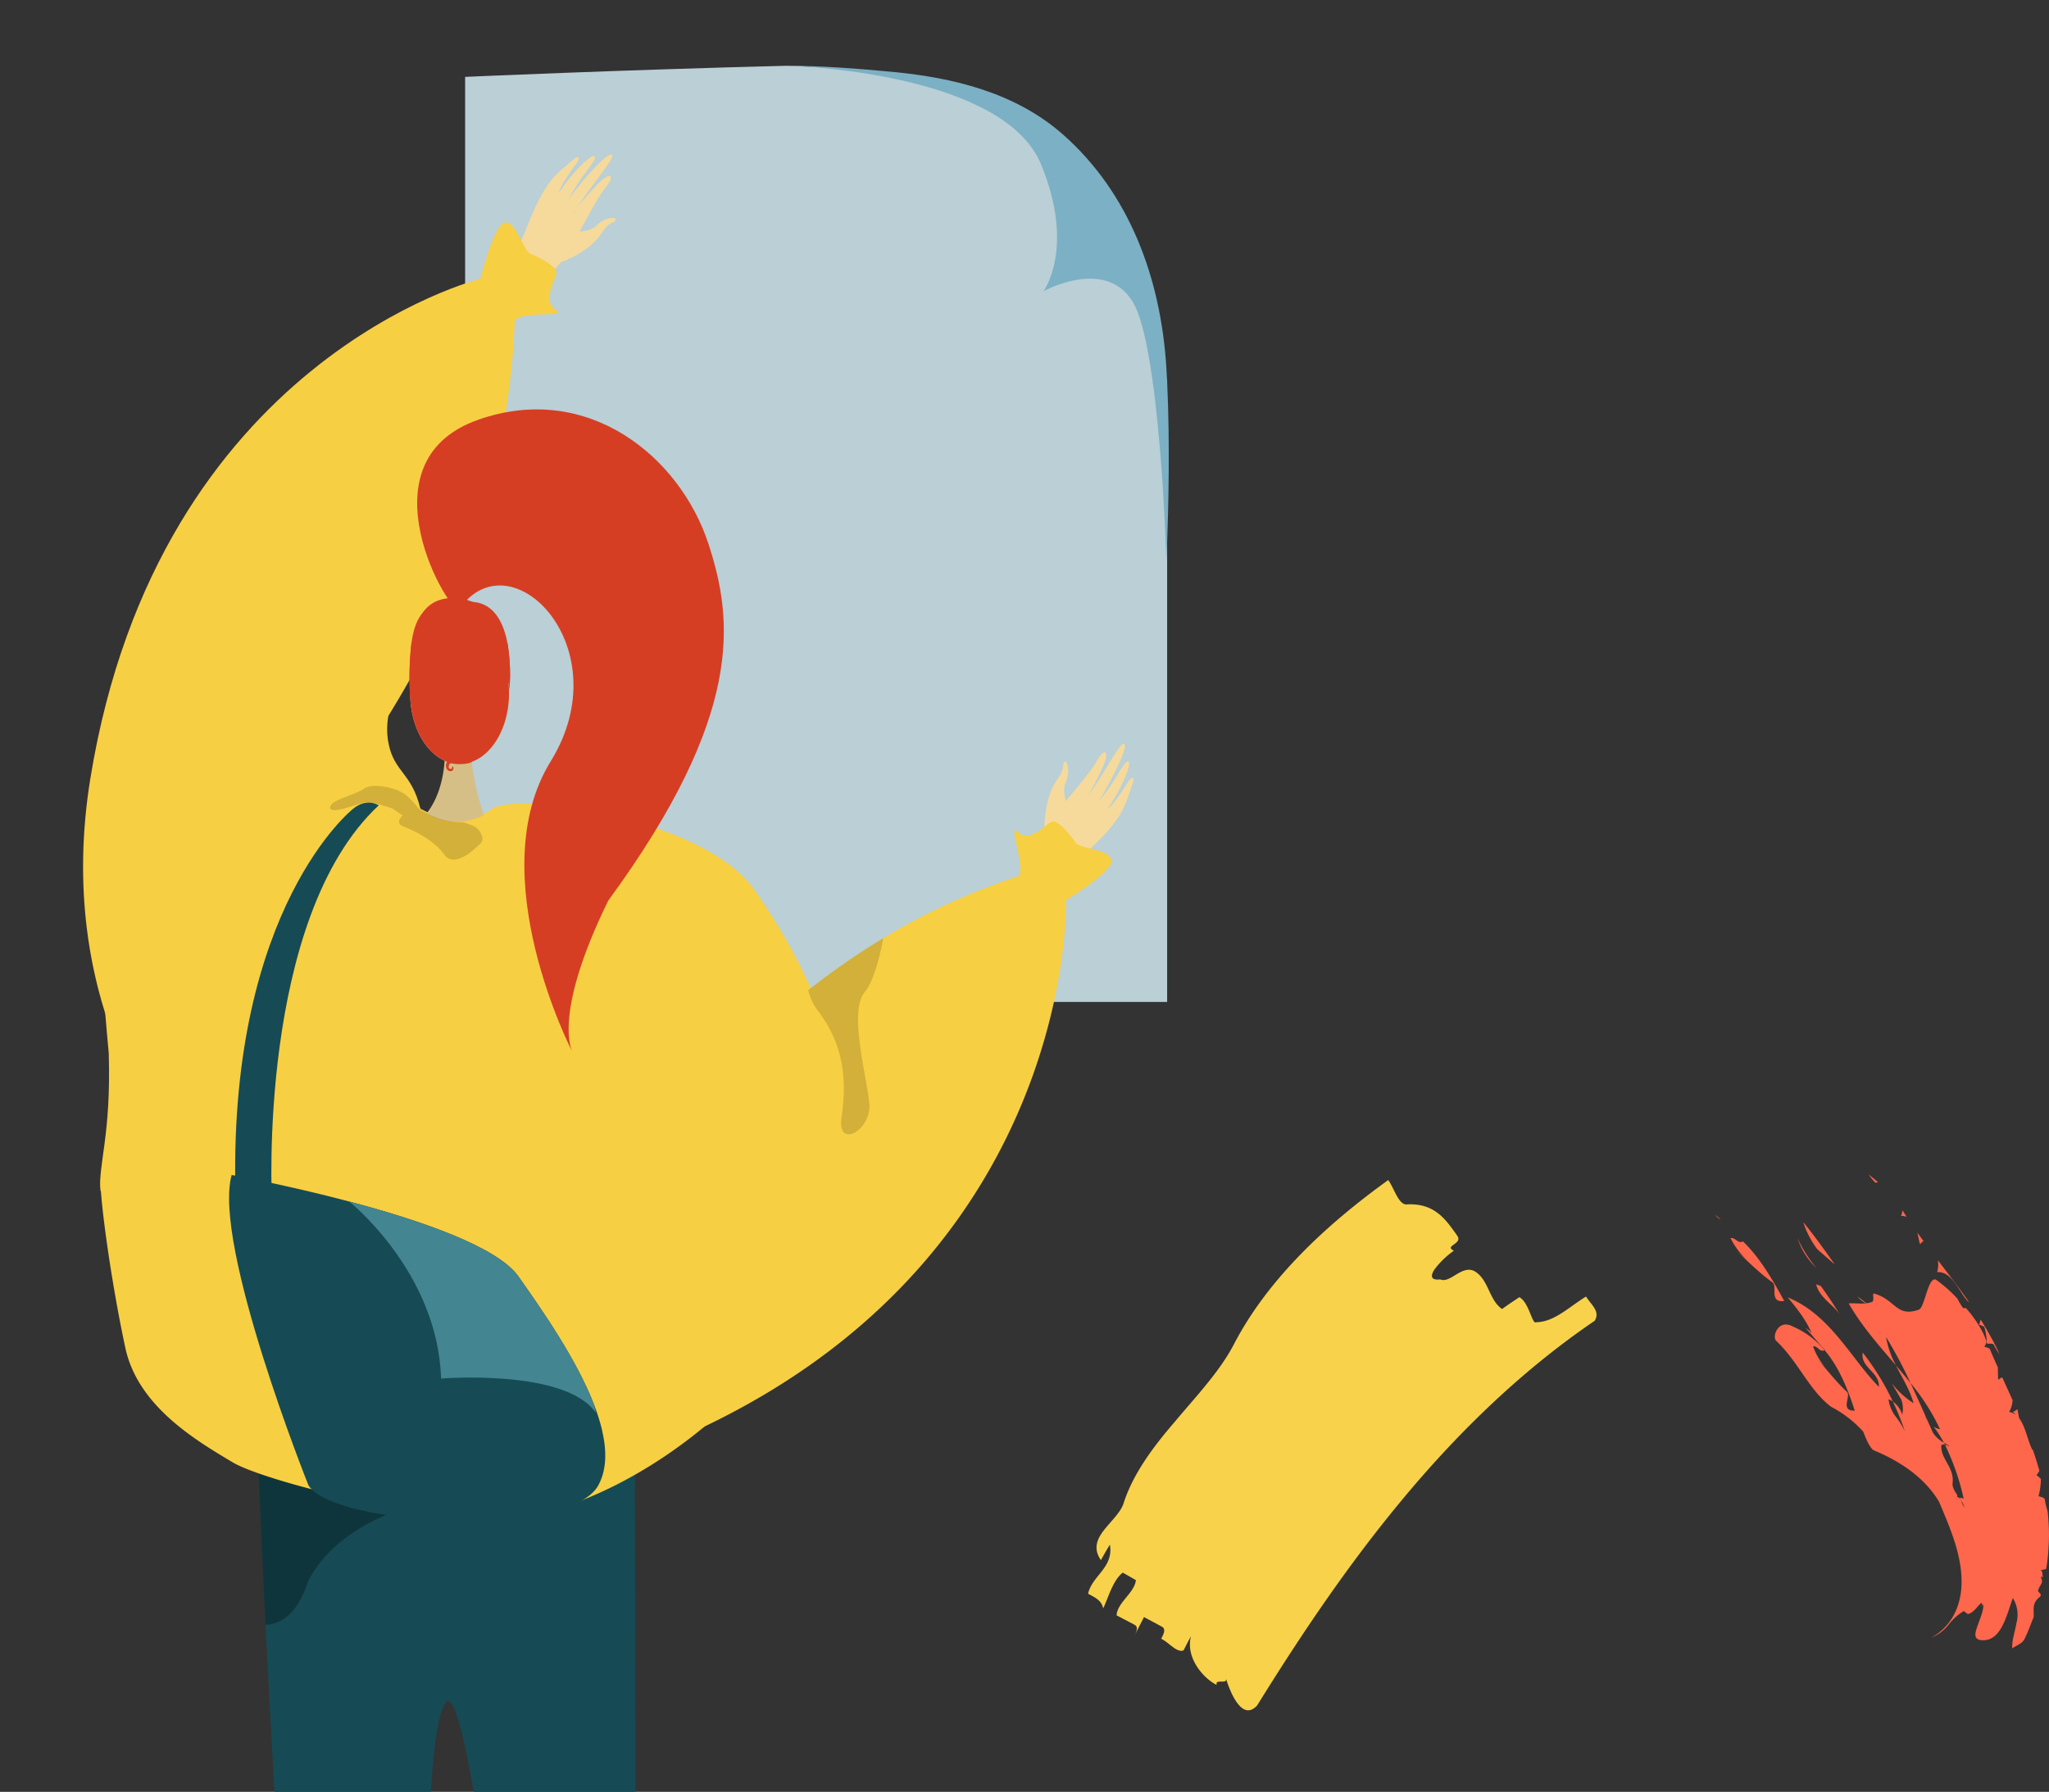 <svg xmlns="http://www.w3.org/2000/svg" xmlns:xlink="http://www.w3.org/1999/xlink" width="613.909" height="537" viewBox="0 0 613.909 537"><rect x="0" y="0" width="613.909" height="537" fill="#333333" stroke="none"/><defs><style>.a,.i{fill:none;}.b{clip-path:url(#a);}.c{fill:#f7cf43;}.d,.m{fill:#f6da9b;}.e{fill:#d63e23;}.f{fill:#164b55;}.g{fill:#fff;}.h{fill:#f8d24b;}.i{stroke:#f8d24b;stroke-linecap:round;stroke-linejoin:round;}.j,.k{opacity:0.3;}.l{fill:#bacfd6;}.m{fill-rule:evenodd;}.n{fill:#d6bf87;}.o{opacity:0.15;}.p{fill:#438591;}.q{fill:#71a0b3;}.r{fill:#7cb0c4;}.s{fill:#fe674c;}</style><clipPath id="a"><rect class="a" width="369" height="537" transform="translate(-0.416 -0.325)"/></clipPath></defs><g transform="translate(-206 -231)"><g transform="translate(-599.762 96.301)"><g class="b" transform="translate(806.178 135.024)"><g transform="translate(24.478 19.39)"><path class="c" d="M926.4,297.42c4.045,7.068-14.008,19.071-10.393,35.963,1.792,8.37,6.911,8.624,9.446,19.122.667,2.763,3.341,15.279-3.211,26.649-7.016,12.175-22.829,19.947-35.333,15.256C869.42,387.85,868.473,360.676,868.205,353c-.142-4.089-.748-34.4,20.785-50.13C902.826,292.762,922.695,290.946,926.4,297.42Z" transform="translate(-824.428 -129.985)"/><g transform="translate(52.497 414.551)"><g transform="translate(20.432 279.633)"><path class="d" d="M915.175,760.182s8.173,30.982,3.242,34.952c-8.83,7.193-44.131,32.5-1.98,17.377,22.419-4.742,19.493-9.461,18.729-13.938-.624-3.657-4.991-31.52-6.568-41.593-.353-2.256-.566-3.62-.566-3.62Z" transform="translate(-894.543 -753.359)"/><path class="e" d="M933.228,771.967c-.259-2.11-14.725,7.156-17.291,4.808,0,0,4.572,11.458,3.427,13.548s-27.189,15.713-24.474,24.142,39.192-8.937,41.869-9.9S933.735,776.111,933.228,771.967Z" transform="translate(-894.692 -750.541)"/></g><path class="d" d="M969.108,759.189s-.328,32.144,5.41,34.656c10.293,4.578,50.6,19.555,6.16,16.264-22.828,1.443-21.153-3.905-21.51-8.438-.292-3.7-2.881-31.808-3.82-41.97-.209-2.276-.337-3.651-.337-3.651Z" transform="translate(-868.199 -473.311)"/><path class="f" d="M988.922,511.048c-1.434,1.515-6.989,5.656-8.64,5.918-11.76.241-58.851,7.468-86.406,5.807-9.722-.587-16.553-5.761-17.752-7.137,0,0,0,.043.008.118.072,1.593.947,24.1,2.17,48,2.414,47.182,6.22,116.448,8.043,123.331a36.744,36.744,0,0,0,5.148,11.126l17.618,106.012,29.378-1.77s-4.421-16.146-7.9-46.362c-.954-8.285-3.048-19.786-3.216-29.3v-.051c-.408-22.954-.592-48.49-.5-72.593v-.051c.176-48.692,2.627-63.26,5.473-67.092,3.462-4.661,10.388,29.743,16.824,92.661,1.687,16.558,3.271,33.132,4.613,48.5.808,9.164,1.527,17.9,2.143,25.948,2.167,28.2,0,48.34,0,48.34H986s-.132-51.25-.182-109.9c2.758-6.021,2.52-15.855,3.009-16.759C989.465,674.613,988.922,511.048,988.922,511.048Z" transform="translate(-876.125 -511.048)"/><g transform="translate(15.069 132.148)"><path class="g" d="M891.523,641.458c-.316-.231-.446-.746.089-.741a.93.93,0,0,1-.919-.354c.357.006.258-.31.227-.51-.254.166-.295.395-.379.853.778.407-.4,1.289.465,1.664C891.185,642.084,891.727,641.8,891.523,641.458Z" transform="translate(-889.745 -623.357)"/><path class="g" d="M893.573,639.635l-.214-.06.34.706C893.524,640.139,893.322,639.658,893.573,639.635Z" transform="translate(-889.462 -623.4)"/><path class="h" d="M893.066,637.812c.391.069.621-.287.978-.275-.787,0-.154-.567-.248-.878l-.6-.137c-.441.292-.261,1.062-.325,1.708Z" transform="translate(-889.511 -623.87)"/><path class="g" d="M893.5,637.17l-.384-.211C893.212,637.132,893.266,637.527,893.5,637.17Z" transform="translate(-889.487 -623.803)"/><path class="g" d="M891.529,637.5c-.057.51.264-.3.385.212C891.814,637.539,891.787,637.339,891.529,637.5Z" transform="translate(-889.647 -623.728)"/><path class="h" d="M892.666,635.669c.087.362.165.724.26,1.085l.272-.44Z" transform="translate(-889.532 -624.001)"/><path class="h" d="M893.933,635.844a.256.256,0,0,1-.439.148c.489-.369-.175-.628.24-.972l.193.347c.5-.029-.49-.728.4-.679-.613-.485-.771.322-1.2-.294a2.27,2.27,0,0,1-.234,1.455c.187-.133.154-.189.309-.38.014.339.272.8.319,1.2C894.108,636.468,893.591,636.164,893.933,635.844Z" transform="translate(-889.509 -624.198)"/><path class="h" d="M894.07,634.317c.055-.361.1-.917-.569-1.048-.494.362.069.456.345.642-.113.1-.173.466-.521.3C893.471,634.168,893.81,634.47,894.07,634.317Z" transform="translate(-889.468 -624.371)"/><path class="h" d="M894.247,632.988l-.585-.3.092.175h-.429c.1.036.879.2.814.562C894.475,633.256,894.088,633.173,894.247,632.988Z" transform="translate(-889.466 -624.46)"/><path class="h" d="M891.479,632.835c.307-.235.14-.39-.015-.688.039.4-.007.972.232,1.1l-.1-.037a3.4,3.4,0,0,0,.7.674C891.894,633.463,892.559,632.769,891.479,632.835Z" transform="translate(-889.653 -624.544)"/><path class="h" d="M891.438,633.225l-.333-.309Z" transform="translate(-889.689 -624.425)"/><path class="h" d="M894.1,631.971l-.223.544.189-.126Z" transform="translate(-889.41 -624.571)"/><path class="h" d="M892.456,632.491c.108-.447-.483.22-.45-.2-.062-.119-.013.624.268.673C892.39,632.856,891.953,632.51,892.456,632.491Z" transform="translate(-889.601 -624.524)"/><path class="h" d="M894.182,631.725l-.427-.485Z" transform="translate(-889.423 -624.684)"/><path class="h" d="M894.527,630.889l-.312-.112c.294-.421-.109-1.051.6-1.318-.4.045-.8-.248-.946.132.208.077.194.216.446.212-.088.16-.37.1-.489.208.328.31.034.735.332.986-.06-.117.013-.14.057-.219.523.522-.843.518.068.792C894.009,631.377,894.648,631.123,894.527,630.889Z" transform="translate(-889.415 -624.968)"/><path class="h" d="M892.583,630.62l-.148.387c-.416-.15.012-.484-.373-.575-.252.007-.4.394-.562.238.994.114.018.545,1.143.412.1.519-.62.118-.592.662l.523.184C892.339,631.311,892.805,631.238,892.583,630.62Z" transform="translate(-889.649 -624.808)"/><path class="h" d="M892.761,629.819l.34-.165-.474.067c-.023-.889,1.937-1.234,1.713-1.779-.573-.716.417-1.235.379-1.91-.375-.368-.264.287-.514.3-.779-.175.441-.275-.19-.494-.567-.1-.675.623-1.044.879.059.26.237.273.554.381-.324.033-.442.279-.766.314.4.567-.468.766-.031,1.326-.447.125-.051-.395-.13-.229l-.014.283.073-.023c.416.421-.042,1.1-.352,1.323.162-.184.531-.29.65-.051l-.517.15.7.548C892.674,630.322,893.68,629.966,892.761,629.819Z" transform="translate(-889.568 -625.518)"/><path class="h" d="M891.864,629.71c-.308.572.756-.015.478.615l0-.684Z" transform="translate(-889.618 -624.93)"/><path class="g" d="M893.2,627.386l.37-.257C892.846,627.22,893.749,627.764,893.2,627.386Z" transform="translate(-889.479 -625.317)"/><path class="g" d="M893.275,626.437l.633.218-.342-.309Z" transform="translate(-889.471 -625.437)"/><path class="h" d="M894.116,625.668c-.3-.252-.609-.023-.551.238A.419.419,0,0,1,894.116,625.668Z" transform="translate(-889.442 -625.559)"/><path class="h" d="M894.54,628.239a.407.407,0,0,1-.033.168Z" transform="translate(-889.347 -625.146)"/><path class="h" d="M894.558,628.143l-.021.111A.413.413,0,0,1,894.558,628.143Z" transform="translate(-889.344 -625.161)"/><path class="h" d="M893.826,638.393a.568.568,0,0,1,.036.229l-.041-.225Z" transform="translate(-889.416 -623.582)"/><path class="h" d="M893.011,638.761c-.412-.407.982-.424.691-1.078a7.46,7.46,0,0,1,.209.823C893.258,638.874,893.57,638.213,893.011,638.761Z" transform="translate(-889.505 -623.691)"/><path class="h" d="M892.416,633.865c-.009-.008-.009-.015-.019-.023C892.375,633.8,892.4,633.822,892.416,633.865Z" transform="translate(-889.56 -624.286)"/><path class="g" d="M894.405,653.916l.178-.016-.19.383Z" transform="translate(-889.358 -621.193)"/><path class="g" d="M894.692,653.926l.278-.643c.146,1.191.316,2.378.5,3.564l-.259-.083C894.887,656.855,894.954,653.787,894.692,653.926Z" transform="translate(-889.328 -621.288)"/><path class="g" d="M894.454,653.848c-.769-.269.21-.609-.352-.982.375.25.78.41.621.705Z" transform="translate(-889.388 -621.353)"/><path class="i" d="M893.036,652.876c.129-.209-.207-.409-.108-.53C893.5,652.356,893.1,652.7,893.036,652.876Z" transform="translate(-889.508 -621.433)"/><path class="h" d="M891.021,652.552a.16.16,0,0,1-.013-.09.71.71,0,0,0,.114.082Z" transform="translate(-889.699 -621.415)"/><path class="h" d="M891.112,652.536l.255-.02A.207.207,0,0,1,891.112,652.536Z" transform="translate(-889.688 -621.406)"/><path class="h" d="M891.056,652.55a1.029,1.029,0,0,0-.288-.2l-.031.089c-.077-.11-.3-.3-.161-.363-.025.233.153.219.509.192l.017-.375C891.954,651.879,891.084,652.213,891.056,652.55Z" transform="translate(-889.746 -621.503)"/><path class="i" d="M890.735,651.463l.518.336C890.8,651.948,890.744,651.606,890.735,651.463Z" transform="translate(-889.726 -621.569)"/><path class="h" d="M891.2,650.934c.147.076.13.45.332.207.1.052.087.125.09.2C891.489,651.1,890.936,651.389,891.2,650.934Z" transform="translate(-889.686 -621.65)"/><path class="h" d="M891.579,651.287a.233.233,0,0,1,.033.105A.187.187,0,0,1,891.579,651.287Z" transform="translate(-889.641 -621.596)"/><path class="i" d="M893.829,654.511a.2.2,0,0,1,.182-.045Z" transform="translate(-889.415 -621.107)"/><path class="h" d="M891.615,650.256l-.007-.142a.3.3,0,0,0,.033.112Z" transform="translate(-889.638 -621.776)"/><path class="h" d="M897.568,663.843a1.975,1.975,0,0,0-.237-1.617c-.6.106-.207-.253-.847-.2a7.188,7.188,0,0,1-.331-.984c-.222-.678-.49-1.371-.589-1.064l.3.135-.654-.095c.118-.369.566-.908.174-1.1.189-.09.386,2.952.566,2.81-.712.38-1.209-3.951-1.535-4.028l.381-.093c-.462-.492-1.054-.777-1.37-1.2l.455-.153c-.119.351.207.407.443.725-.146-.58.131-.718-.008-1.157-.6.08-.256.418-.652-.114.238-.189.939.118.762-.374.1-.628-.773-.418-.873-.949l-.2.383c-.045-.195-.206-.553.106-.773a.852.852,0,0,0,.964.69c-.154-.212.034-.734-.011-.928l.434.082c.381-.252-.23-.321.112-.624-.262-.235-.6.209-.782.081.14-.066.328-.584.035-.734-.884.2.314.57-.525.965l.119-.488c-.906-.223.074.758-.646.666-.943-.278.818-.819-.374-1.054-.2.239-.167.949-.493.886.31-.279-.331-.4-.473-.741l.378-.451c-.294-.155-.286-.012-.457.142.47-.656-.2-1.649.381-2.56-.158-.507-.4-.04-.723-.255.524-.307.052-.744.05-1.031.035-.086-.5-.212-.715-.119l.366.7c-.286-.018-.747.114-.668.37,1.029-.245-.574,1.062.6,1.036l-.535.025.422.9.069-.033c-.175.01.412.752.228,1.28-.189-.133-.043-1-.594-.454-.332-.355.109-1.071-.162-1.747l-.353.159c-.558-.7.052-1.706-.095-2.505l.5.214c.175-.294.563-.677.131-.923.04.343-.248.18-.462.128-.289-.455-.019-1.152-.232-1.782a.346.346,0,0,0,.179,0l-.318-.658c.073-.319.36-.436.682-.639-.071-.114-.069-.4-.356-.286-.025.064-.051.126-.022.166-.548-.323.153-.24-.188-.654.462.315.644-.117,1.108-.088-.211-.488-.822-.029-1.036-.085.252-.606.646-.689.734-1.29-.285-.031-.19.428-.512.485.076-.172.045-.373-.062-.4l-.223.373a2.291,2.291,0,0,0,.19-1.927l-.144.055.011-.432.531.154c-.138-.232.333-.48-.091-.6l-.038.085-.171-.292.527.3c.221-.367-.857-.882-.763-1.485.721-.122.241,1.042,1.168,1.122.151-.2.308-.534.064-.656-.251.022-.258.164-.264.308-.477-.531.307-1.306-.5-1.651l-.3.391c-.088-.464.89-.741.361-.906l.912.38c-.445-.474-.347-1.071-.672-1.518-.534-.025,0,.632-.109.6l-.38-.218c.328-.674.333-.187.67-1l-.357-.018c.552-.257-.472-1.032.474-.719l-.228.216.429,0-.263-.961c.317.106.239-.357.659-.216l-.366-.367c.615-.13.7.674,1.167.729.281,0,.251-.165.215-.247.438.436-.63.6-.656,1.018l.378.22-.534-.03a1.32,1.32,0,0,0,.654.405c-.737.389.122.857-.052,1.473-.3-.524-.515.319-.654.228-.012.286.921,1,.267,1.232-.257.164-.378-.353-.5.042a.4.4,0,0,0,.6.275,9.118,9.118,0,0,1,.04,1.874l-.354-.148c-.295.392.195.772.583.974-.144.055-.038.085-.25.025-.585.505.733.632.605,1.449.5-.055.547-.421.3-.676l.57.06a3.976,3.976,0,0,0-.447-2.061l.422.262c.764-.49-.744-.354.131-.812-.2-.343-.3.246-.536-.013.166-.241.986.066,1.027-.337.287,1.513.237,3.231.38,4.81.107.028.143-.056.179-.14.4.262.083,1.5-.09,2.7s-.277,2.342.48,2.366c-.214.092-.47-.149-.425.185a.622.622,0,0,0,.466.009c-.756.9.161,1.972-.295,3.032.248-.044.4.171.58.159-.554.4.117.941-.187,1.3l.28-.133.086,1.027c.108.02.1-.12.133-.205.153.21-.165.292-.413.338l.667.394c-.9,1.449.872,2.929.412,4.535.517.164.747.332.851.71l.125-.21c.459.335-.245.058,0,.362.339.182.749-.036.439-.3.144-.215.329-.12.464,0A5.222,5.222,0,0,1,897.568,663.843Z" transform="translate(-889.818 -624.346)"/></g><path class="e" d="M955.012,775.242c-.266-2.107,15.982,2.959,17.887,0,0,0-1.619,12.3,0,14.017s30.122,7.88,29.558,16.757-40.067,1.9-42.889,1.688S955.535,779.385,955.012,775.242Z" transform="translate(-868.2 -470.437)"/><g class="j" transform="translate(0 4.588)"><path d="M936.074,522.06c.19-.016.381-.031.567-.048C936.641,522.012,936.439,522.026,936.074,522.06Z" transform="translate(-870.102 -513.948)"/><path d="M942.1,523.137c-15.137,1.267-48.22-.976-48.22-.976-9.722-.587-16.553-5.761-17.752-7.137,0,0,0,.043.008.118.072,1.593.947,24.1,2.17,48a10.822,10.822,0,0,0,1.591-.193c3.406-.662,6.02-2.876,8.01-5.97a29.47,29.47,0,0,0,3.115-6.823C902.305,527.637,937.247,523.594,942.1,523.137Z" transform="translate(-876.125 -515.024)"/></g><path class="k" d="M923.2,707.639c0-.083-.008-.159-.008-.242-.136-7.419-5.573-33.736-5.573-33.736,4.158-5.483,5.037-37.148,5.076-38.615C922.612,659.149,922.8,684.685,923.2,707.639Z" transform="translate(-871.956 -491.949)"/><path class="k" d="M955.185,678.84s-7.622,8.579-8.074,26.818c-1.343-15.367-2.926-31.941-4.613-48.5C945.353,665.048,950.461,677.246,955.185,678.84Z" transform="translate(-869.457 -488.543)"/></g><path class="l" d="M1142.766,246.548V432.393H935.9l-3.466-147.2V155.15s46.693-2.089,96.071-3.324h.143c4.039,0,42.558,1.356,65.591,11.661,13.745,5.216,30.714,28.319,39.924,47.2,3.083,6.313,6.25,17.766,7.064,31.061C1141.314,243.166,1142.7,245.106,1142.766,246.548Z" transform="translate(-817.971 -151.826)"/><g transform="translate(126.191 26.578)"><path class="m" d="M958.865,204.6s8.3-2.794,12.174-8.691c2.3-3.506,3.172-2.957,3.74-3.464,1.888-1.687-2.863-1.536-5.32,1.189-2,2.213-6.93,1.514-8.558,2.628s-5.455,4.977-5.409,6.448S958.865,204.6,958.865,204.6Z" transform="translate(-941.845 -172.317)"/><path class="m" d="M944.874,220.4c.915-.982,13.676-9.768,17.355-16.173s8.568-16.295,11.1-19.28c2.981-3.512,1.913-5.322-1.957-1.5-2.514,2.487-7.113,7.86-7.806,9.216-.334.658,2.238-3.426,5.365-7.7,3.324-4.541,7.2-9.328,6.462-10.013-1.438-1.328-11.876,11.315-13.321,13.742a72.157,72.157,0,0,1,3.892-6.356c1.92-2.787,4.559-5.757,4.272-6.75-.451-1.563-6.881,4.678-10.656,10.615-.248.012.393-2.2,5.327-8.936.5-.677,1.065-2.752-1.157-.839-4.677,4.028-6.973,5.4-10.66,12.8-3.6,7.22-5.886,16.039-10,20.456Z" transform="translate(-943.091 -174.857)"/></g><g transform="translate(281.076 203.134)"><path class="m" d="M1090.124,352.905s-.219-9.139,3.814-14.917c2.4-3.436,1.617-4.114,1.886-4.846.9-2.425,2.326,2.329.684,5.659-1.336,2.706.919,7.36.453,9.34s-2.684,7.041-4.023,7.48S1090.124,352.905,1090.124,352.905Z" transform="translate(-1083.205 -327.135)"/><path class="m" d="M1083.836,373.074c.582-1.229,4.288-16.759,8.843-22.513s11.849-13.852,13.7-17.344c2.18-4.108,4.161-3.647,1.992,1.445-1.41,3.31-4.733,9.633-5.727,10.765-.481.548,2.349-3.346,5.165-7.849,2.993-4.787,6.025-10.205,6.887-9.7,1.67.987-6.275,15.488-7.984,17.718a71.264,71.264,0,0,0,4.44-5.948c1.876-2.819,3.682-6.411,4.669-6.454,1.556-.067-1.943,8.355-6.046,14.048.071.249,1.851-1.114,6.291-8.219.446-.713,2.126-1.961,1.136.869-2.085,5.958-2.562,8.682-8.013,14.773-5.315,5.939-12.5,11.112-15.122,16.642Z" transform="translate(-1083.836 -327.848)"/></g><path class="c" d="M959.438,556.984c-26.373,2.842-77.157-10.365-86.632-16.005-11.362-6.763-28.483-16.969-32.207-34.355-4.534-21.2-7.571-44.83-7.423-49.966.256-8.638,19.207-107.484,77.8-113.621a58.19,58.19,0,0,1,15.649.522,15.577,15.577,0,0,0,1.381.9.2.2,0,0,0,.042.025,28.5,28.5,0,0,0,5.934,2.74,20.953,20.953,0,0,0,7.654,1.1,16.011,16.011,0,0,0,8.731-3.15c7.116-5.265,63.549,2.482,78.737,24.235C1107.741,482.021,997.931,553.674,959.438,556.984Z" transform="translate(-827.944 -122.422)"/><path class="c" d="M871.689,486.055c-20.884-16.123-51.748-61.238-41.093-126.881C851.031,233.3,947.44,209.411,947.44,209.411s4.274-17.156,7.663-16.926,5.185,8.671,7.57,9.548,7.919,3.637,7.545,5.757-4.291,8.435-.132,10.925-12.192,0-12.336,3.7c-1.825,48.536-19.709,89.776-40.583,122.293" transform="translate(-828.421 -145.564)"/><path class="n" d="M939.957,351.192s-27.986,7.966-19.521,0c4.916-4.616,6.563-11.4,7.093-16.288.05-.52.091-1.025.124-1.493a33.522,33.522,0,0,0,.024-4.581s9.409-8.573,8.243,0a23.5,23.5,0,0,0-.084,4.912c.018.382.058.772.1,1.163A76.664,76.664,0,0,0,939.957,351.192Z" transform="translate(-819.337 -125.15)"/><path class="d" d="M947.1,317.629c0,9.875-4.725,18.171-11.122,20.514a10.571,10.571,0,0,1-8.183-.33c-5.677-2.577-9.865-9.927-10.278-18.744-.024-.478-.033-.954-.033-1.44a28.374,28.374,0,0,1,1.754-10v-.009a22.514,22.514,0,0,1,2.6-5.006c2.682-3.819,6.373-6.179,10.452-6.179,3.748,0,7.174,1.987,9.781,5.276.232.286.456.59.679.9a25.223,25.223,0,0,1,4.146,11.5A28.8,28.8,0,0,1,947.1,317.629Z" transform="translate(-819.474 -129.552)"/><g transform="translate(97.828 102.979)"><path class="e" d="M932.015,300.868c-2.1,2.995-30.614-43.928,5.642-56.7,32.847-11.574,60.463,11.076,68.984,37.162,7.434,22.754,10.9,51.046-30.005,106.934C959.4,423.381,966,433.888,966,433.888s-27.649-53.239-6.6-87.386S947.4,278.9,932.015,300.868Z" transform="translate(-917.11 -241.061)"/><g transform="translate(0 56.513)"><path class="e" d="M937.763,306.454s-25.636,14.905-18.028-9.026C925,280.871,955.247,295.786,937.763,306.454Z" transform="translate(-917.216 -290.031)"/><path class="e" d="M944.391,314.816c.008-.035.008-.078.017-.113C944.4,314.772,944.391,314.816,944.391,314.816Z" transform="translate(-914.597 -286.231)"/><path class="e" d="M947.186,317.71a8.863,8.863,0,0,0-.282-2.751c-.968-3.8-4.138-7.377-7.075-10.015-.6-.538-1.184-1.032-1.746-1.483a42.386,42.386,0,0,0-3.939-2.864,9.2,9.2,0,0,0-9.07,2.864,23.042,23.042,0,0,0-4.328,6.586,48.259,48.259,0,0,0-3.219,9.867c-.024.121-.033.19-.033.19a93.747,93.747,0,0,1,.373-16.643c.579-4.218,1.654-7.056,3.252-8.947,0-.009,0-.009.008-.017,1.97-2.335,4.733-3.22,8.35-3.462h.008a44.962,44.962,0,0,1,4.5-.044c.654.017,1.324.044,2.019.078a2.279,2.279,0,0,1,.256.017h.008c6.4.451,9.211,6.239,10.377,12.375A56.11,56.11,0,0,1,947.186,317.71Z" transform="translate(-917.318 -289.889)"/></g></g><path class="e" d="M947.186,316.041a8.863,8.863,0,0,0-.282-2.751,28.8,28.8,0,0,1,.207,3.515c0,9.875-4.725,18.171-11.122,20.514.018.382-4.938,1.549-8.183-.33-5.677-2.577-9.865-9.927-10.278-18.744-.024.121-.033.19-.033.19a93.747,93.747,0,0,1,.373-16.643h28.781A56.11,56.11,0,0,1,947.186,316.041Z" transform="translate(-819.49 -128.727)"/><path class="e" d="M928.93,332.9a1.153,1.153,0,0,0-.692.485c-.247.392-.276,1.028.029,1.242.256.179.747.059.809-.182.04-.157-.114-.331-.174-.394.3-.053.427.054.462.091.234.242.065.9-.288,1.151a1.244,1.244,0,0,1-1.531-.425c-.591-.744-.339-2.164.289-2.391C928.267,332.323,928.78,332.767,928.93,332.9Z" transform="translate(-818.496 -124.006)"/><path class="c" d="M921.346,345.08s7.532,6.978,18.881,1.348-3.2,15.983-3.2,15.983l-20.87-4.269,1.9-10.534Z" transform="translate(-819.607 -122.06)"/><path class="c" d="M1117.491,371.663s3.127,103.831-107.437,157.313c-57.653,27.9-107.237,8.4-127.52-8.539l118.277-82.874a263.4,263.4,0,0,1,39.431-38.911,216.466,216.466,0,0,1,22.484-15.586,195.082,195.082,0,0,1,40.1-18.457c3.376-1.1-3.178-17.008.2-13.45s8.176-2.048,10.022-2.977,5.826,3.949,7.265,6.136,9.673,1.8,10.766,5.171S1117.491,371.663,1117.491,371.663Z" transform="translate(-822.985 -121.601)"/><path class="c" d="M992.32,415.1c-6.486-4.657-18.99,13.524-34.853,8.73-7.861-2.376-7.8-7.748-17.638-11.03-2.589-.864-14.344-4.411-25.557,1.768-12.008,6.617-20.352,22.707-16.635,36.075,5.2,18.7,31.011,21.317,38.3,22.056,3.884.393,32.7,2.839,48.96-18.762C995.346,440.055,998.263,419.364,992.32,415.1Z" transform="translate(-821.557 -111.906)"/><path class="c" d="M831.791,374.754c2.356,15.316,2.266,20.685,3.98,38.823.746,24.686-3.2,33.307-2.481,41.207,5.935,5.139,23.273-3.109,33.173-15.677,13.945-17.705,16.1-47.744,3.505-58.042-6.551-5.358-16.869-5.19-23.5-5.08C838.943,376.108,834.464,371.756,831.791,374.754Z" transform="translate(-828.083 -117.652)"/><path class="o" d="M1044.148,427.971c.7,7.993-9.7,13.807-8.316,4.209s1.39-20.913-6.926-31.813a17.47,17.47,0,0,1-3.062-6.386,216.466,216.466,0,0,1,22.484-15.586c-1.109,5.858-2.929,13-5.569,16.159C1037.892,400.367,1043.454,419.979,1044.148,427.971Z" transform="translate(-808.586 -116.929)"/><path class="f" d="M905.1,345.079s-37,29.287-35.211,113.893l10.947,3.7s-4.435-84.632,32-118.677C912.836,343.993,909.274,341.568,905.1,345.079Z" transform="translate(-824.262 -122.353)"/><path class="f" d="M978.789,532.9c-8.714,15.906-79.085,12.271-86.831,0,0,0-28.823-72.1-23.013-93.027,0,0,16.517,2.994,35.211,7.949,20.845,5.52,44.388,13.486,50.711,22.458,7.183,10.2,17.477,24.941,22.7,38.547,0,.009,0,.009.009.017.487,1.284.934,2.561,1.331,3.819.39,1.241.729,2.473,1.018,3.688v.025C981.38,522.611,981.3,528.321,978.789,532.9Z" transform="translate(-824.428 -107.459)"/><path class="p" d="M974.288,507.786c.156.808.314,1.58.463,2.309-9.012-13.294-46.35-10.275-46.35-10.275-.993-32-27.531-53.056-27.531-53.056,20.845,5.52,44.389,13.486,50.711,22.459,7.183,10.2,17.477,24.941,22.7,38.547C974.279,507.778,974.279,507.778,974.288,507.786Z" transform="translate(-821.142 -106.398)"/><path class="q" d="M1020.62,196.423l.206,0Z" transform="translate(-809.111 -144.957)"/><path class="r" d="M1133.982,294.614v.092c-.132,3.277-.231,5.193-.231,5.193s-1.849-63.771-10.047-77.3-26.752-3.22-26.752-3.22,9.549-12.863-.688-37.91c-11.055-27.053-71.107-29.578-76.4-29.647,10.675,0,21.424.838,32.046,1.852,18.087,1.729,36.653,6.213,50.871,18.752,19.942,17.584,29.312,43.133,30.969,69.837.088,1.419.165,2.839.231,4.281C1134.884,265.244,1134.334,285.312,1133.982,294.614Z" transform="translate(-809.187 -151.826)"/><path class="o" d="M941.15,353.886a4.926,4.926,0,0,0-3.231-3.337c-.786-.255-1.513-.53-2.166-.8a20.7,20.7,0,0,1-7.637-1.239,28.424,28.424,0,0,1-5.893-2.87,25.577,25.577,0,0,0-4.011-4.2c-2.363-1.932-9.614-3.7-12.378-1.771s-10.134,3.382-10.134,5.636,7.678-.966,10.134-1.461,8.446,1.746,8.446,1.746l3.128,2.078a4.76,4.76,0,0,0-.831,1.057c-.485.886-.332,1.739,1.158,2.317,4.642,1.81,9.467,4.68,12.146,8.375a3.355,3.355,0,0,0,2.991,1.5c2.981-.118,6.514-3.491,8.017-5.02A2,2,0,0,0,941.15,353.886Z" transform="translate(-821.662 -123.022)"/></g></g></g><g transform="translate(20)"><g transform="translate(362.614 8.606)"><path class="h" d="M159.975,673.069c2.792-8.821,8.78-16.9,15.279-24.44,6.394-7.669,13.265-14.811,17.667-23.054,10.357-20.126,28.453-36.614,46.4-49.527,1.772,2.443,2.99,7.15,5.346,7.31,8.493-.557,11.872,4.458,15.346,9.393,1.732,2.473-4.149,3-1.018,4.461a26.1,26.1,0,0,0-5.83,5.639c-1.213,1.9-1.175,3.307,1.716,2.965,3.114,1.386,6.76-4.914,10.711-2.2,3.924,2.753,3.929,8.337,7.839,11.091,1.253-.958,3.878-2.692,5.187-3.564,2.975,1.648,3.788,8.366,5.069,7.51,5.425-.1,9.71-4.52,14.895-7.692,1.61,2.57,4.328,4.419,2.59,7.271-21.375,14.529-40.319,32.837-56.854,52.624-16.591,19.827-30.868,41.023-44.248,62.611-4.005,4.474-7.467-1.965-9.4-8.115.656,2.031-3.381-.026-2.732,2.017-4.033-2-9.422-8.21-7.708-14.6-.806,1.38-1.5,2.815-2.24,4.234-2.069.727-4.016-2.091-6.685-3.5.749-1.458,1.5-2.913.164-3.63l-5.316-2.857c-.767,1.492-2.3,4.481-3.069,5.973.766-1.492,1.533-2.984.2-3.685l-5.353-2.8c.184-3.818,5.443-6.817,5.782-10.56l-3.926-2.249c-3.005,2.315-4.341,7.582-5.865,10.711-.539-2.256-1.867-2.97-4.536-4.384,1.214-5.449,7.731-7.836,6.538-14.705-.949,1.509-1.817,3.069-2.688,4.626-2.429-3.448-1.134-6.382.972-9.058S159.08,675.7,159.975,673.069Z"/><path class="s" d="M354.5,606.747c-4.422-3.141-8.121-7.126-11.907-10.363l4.511,3.879a21.9,21.9,0,0,1-5.226-6.832c1.513-.232,2.249,1.832,3.733,1,5.235,5.068,8.928,11.627,12.36,17.854C353.384,612.91,355.968,608.061,354.5,606.747Z"/><path class="s" d="M337.336,586.449c.564.479,1.1.962,1.614,1.45A4.191,4.191,0,0,1,337.336,586.449Z"/><path class="s" d="M396.843,633.119a10.726,10.726,0,0,1,1.78,1.829A7.639,7.639,0,0,1,396.843,633.119Z"/><path class="s" d="M367.517,607.333a6.931,6.931,0,0,1,1.416.479q2.956,4.071,5.65,8.489C372.481,613.214,368.639,611.374,367.517,607.333Z"/><path class="s" d="M367.551,602.322a21.05,21.05,0,0,1-5.564-8.8A38.23,38.23,0,0,0,367.551,602.322Z"/><path class="s" d="M427.093,647.517a1.384,1.384,0,0,1,.767-.163,1.05,1.05,0,0,0,.5.118c.284,1.622.477,3.28.679,4.907-.309-.3-1.005-.4-1.182-.758C427.611,649.839,428.855,648.864,427.093,647.517Z"/><path class="s" d="M396.219,632.41l-.192.024-.685-.566.024-.141A4.09,4.09,0,0,1,396.219,632.41Z"/><path class="s" d="M426.4,645.616a7.986,7.986,0,0,0,1.434-.9l.515,2.736a2.662,2.662,0,0,0-.492-.1C427.226,646.99,427.384,645.889,426.4,645.616Z"/><path class="s" d="M420.753,625.371c-.339-.464-1.65-.231-2.053-.288a20.953,20.953,0,0,0-.8-5.08c-.411-.048-.761-.5-1.582-.587a7.964,7.964,0,0,0,.479-1.567q1.543,2.414,2.963,5.023c.964,1.707,1.88,3.514,2.748,5.4A17.678,17.678,0,0,1,420.753,625.371Z"/><path class="s" d="M426.273,716.4c-.123-2.467.845-4.966,1.262-7.557a9.452,9.452,0,0,0-1.091-7.541c-1.9,5.481-3.543,12.746-8.936,12.667-2.685-.03-2.554-1.671-1.791-3.83.677-2.165,2.052-4.952,1.888-6.916l-1.139,1c.569-.49,1.139-1,.52-1.462-1.157,1.012-2.189,2.928-4.013,3.365l-1.206-.916a17.278,17.278,0,0,0-4.721,4.272,12.568,12.568,0,0,1-4.934,3.688c7.217-4.142,9.493-11.6,8.9-19.028-.536-7.522-3.827-14.935-6.648-21.66-4.27-7.249-11.763-12.237-19.587-15.445-1.2-.764-2.356-3.535-3.146-5.6a34.575,34.575,0,0,0-9.666-7.469c-6.7-5.156-9.6-13.254-16.4-19.735-1.354-1.259.661-6.707,4.967-4.3a25.393,25.393,0,0,1,9.546,7.114c-1.549.71-1.974-1.333-3.486-1.182a20.454,20.454,0,0,0,4.141,6.885c-1.237-1.351-2.523-2.682-3.816-4.009,3.263,3.316,6.2,7.4,9.882,10.824,1.215,1.405-2.214,5.668,2.3,5.6-2.044-6.234-4.57-12.881-9.019-18.114L370.2,627c-2.116-2.209-3.815-4.43-5.856-6.616.79.541,1.657,1.045,1.974,1.849-1.766-4.235-4.488-7.653-7.312-11.025,6.3,2.548,11.069,7.112,15.243,12.076S382,633.6,386.316,638.024c.288-4.442-5.622-5.8-4.812-10.241a75.8,75.8,0,0,1,9,14.629,6.716,6.716,0,0,0-1.282-.669,10.581,10.581,0,0,0,2.067,5.082,23.4,23.4,0,0,1,2.829,4.543l.31.9a9.036,9.036,0,0,0-.31-.9,81.081,81.081,0,0,0-3.614-8.956,7.565,7.565,0,0,1,2.815,3.939,8.109,8.109,0,0,0-.241-4.423l-2.895-4.993a25.7,25.7,0,0,0,6.544,5.995c-1.131-4.049-3.431-7.607-5.288-11.34,1.454,1.749,2.956,3.473,4.356,5.268,1.627,3.494,3.21,6.981,4.749,10.509l-.307-.332.483.73,1.858,4.118a10.016,10.016,0,0,0,3.229,2.891l.316.6c-.651-.167-1.207-.128-1.107.728.088,3.75,3.965,6.24,3.388,10.727-.124,1.152.554,2.377,1.453,3.671-.24.51.057.638.488.7l.584.851a6.554,6.554,0,0,0,1.121,2.177,11.53,11.53,0,0,0-1.121-2.177,8.258,8.258,0,0,0-.388-.824c.486.06,1.059.107,1.231.525a72.239,72.239,0,0,0-5.649-16.381c.536.137,1.133.415,1.478.488l-1.794-1.087a36.1,36.1,0,0,0-3.083-4.832,4.707,4.707,0,0,0,1.918.761,64.927,64.927,0,0,0-8.847-13.845,128.763,128.763,0,0,0-7.321-13.757,27.917,27.917,0,0,0,2.965,8.489c-5.062-5.922-10.2-11.677-14.159-18.568,2.334-.175,4.629.423,7.064-.466.885-.823-.5-3.04,1.019-2.361,6.131,2.038,6.277,7.016,12.964,4.688,1.758-.754,2.7-9.8,5.035-9.012a40.813,40.813,0,0,1,6.468,5.691,25.7,25.7,0,0,0,1.619,2.715c-.024.184.416.145.931.127a34.458,34.458,0,0,1,5.35,7.859l.858,2.13A4.119,4.119,0,0,1,417.9,626a5.338,5.338,0,0,1,1.647.63c.773,1.91,1.6,3.746,2.422,5.563.043,1.253.007,2.532.108,3.713.361-.224.77-.653,1.237-.672q1.545,3.412,3.065,6.774a7.721,7.721,0,0,1-1.031,3.53c4.53.812,4.988,7.465,6.937,11.332l.128-.054c.755,2.047,1.383,4.18,2,6.335a7.786,7.786,0,0,1-.893,1.385c.778.328.976.88,1.352,1.055a21.79,21.79,0,0,1-.706,5.186c.385.175,1.688.369,1.859.937a18.065,18.065,0,0,0,.8,3.342c.192,1.3.286,2.635.362,3.988a53.575,53.575,0,0,1-.016,6.812,58.167,58.167,0,0,1-.715,6.727,7.95,7.95,0,0,1-1.651.345c.82.608.315,1.586.763,2.162a1.3,1.3,0,0,0-.767-.121c1.085,1.922-.363,2.379-.793,4.144.039.4.65.755.839,1.147-.052.195-.093.389-.158.588-2.719,2.021-1.812,3.949-1.994,6.171-.874,2.168-1.625,4.295-2.632,6.363C429.351,715.033,427.535,715.438,426.273,716.4Z"/><path class="s" d="M429.106,652.974c.26,2.122.356,4.3.494,6.415C428.878,657.306,427.41,655.8,429.106,652.974Z"/><path class="s" d="M403.764,603.659a7.715,7.715,0,0,0,.226-3.589c3.084,4.036,6.219,8.068,9.233,12.4l-.108.086C410.223,609.465,408.289,603.3,403.764,603.659Z"/><path class="s" d="M427.86,647.354a2.662,2.662,0,0,1,.492.1l0,.02A1.05,1.05,0,0,1,427.86,647.354Z"/><path class="s" d="M380.279,611.384l-.265-.361q1.425,1.009,2.753,2.121A7.8,7.8,0,0,1,380.279,611.384Z"/><path class="s" d="M373.14,601.37l-5.268-4.594a26.577,26.577,0,0,1-4.194-8.112C366.986,592.726,370.063,597.031,373.14,601.37Z"/><path class="s" d="M398.643,595.291c-.313-1.1-.506-2.338-.78-3.491l1.848,2.573C399.267,594.5,398.951,594.995,398.643,595.291Z"/><path class="s" d="M387.45,617.8l-.462-.524,2.031.665C388.659,617.949,388.006,617.811,387.45,617.8Z"/><path class="s" d="M393.382,585.1l1.25,1.955a5.405,5.405,0,0,0-1.685-.277A4.172,4.172,0,0,0,393.382,585.1Z"/><path class="s" d="M385.147,576.721a21.856,21.856,0,0,1-1.866-2.327c.933.725,1.872,1.5,2.782,2.3C385.567,576.792,385.145,576.9,385.147,576.721Z"/></g></g></g></svg>